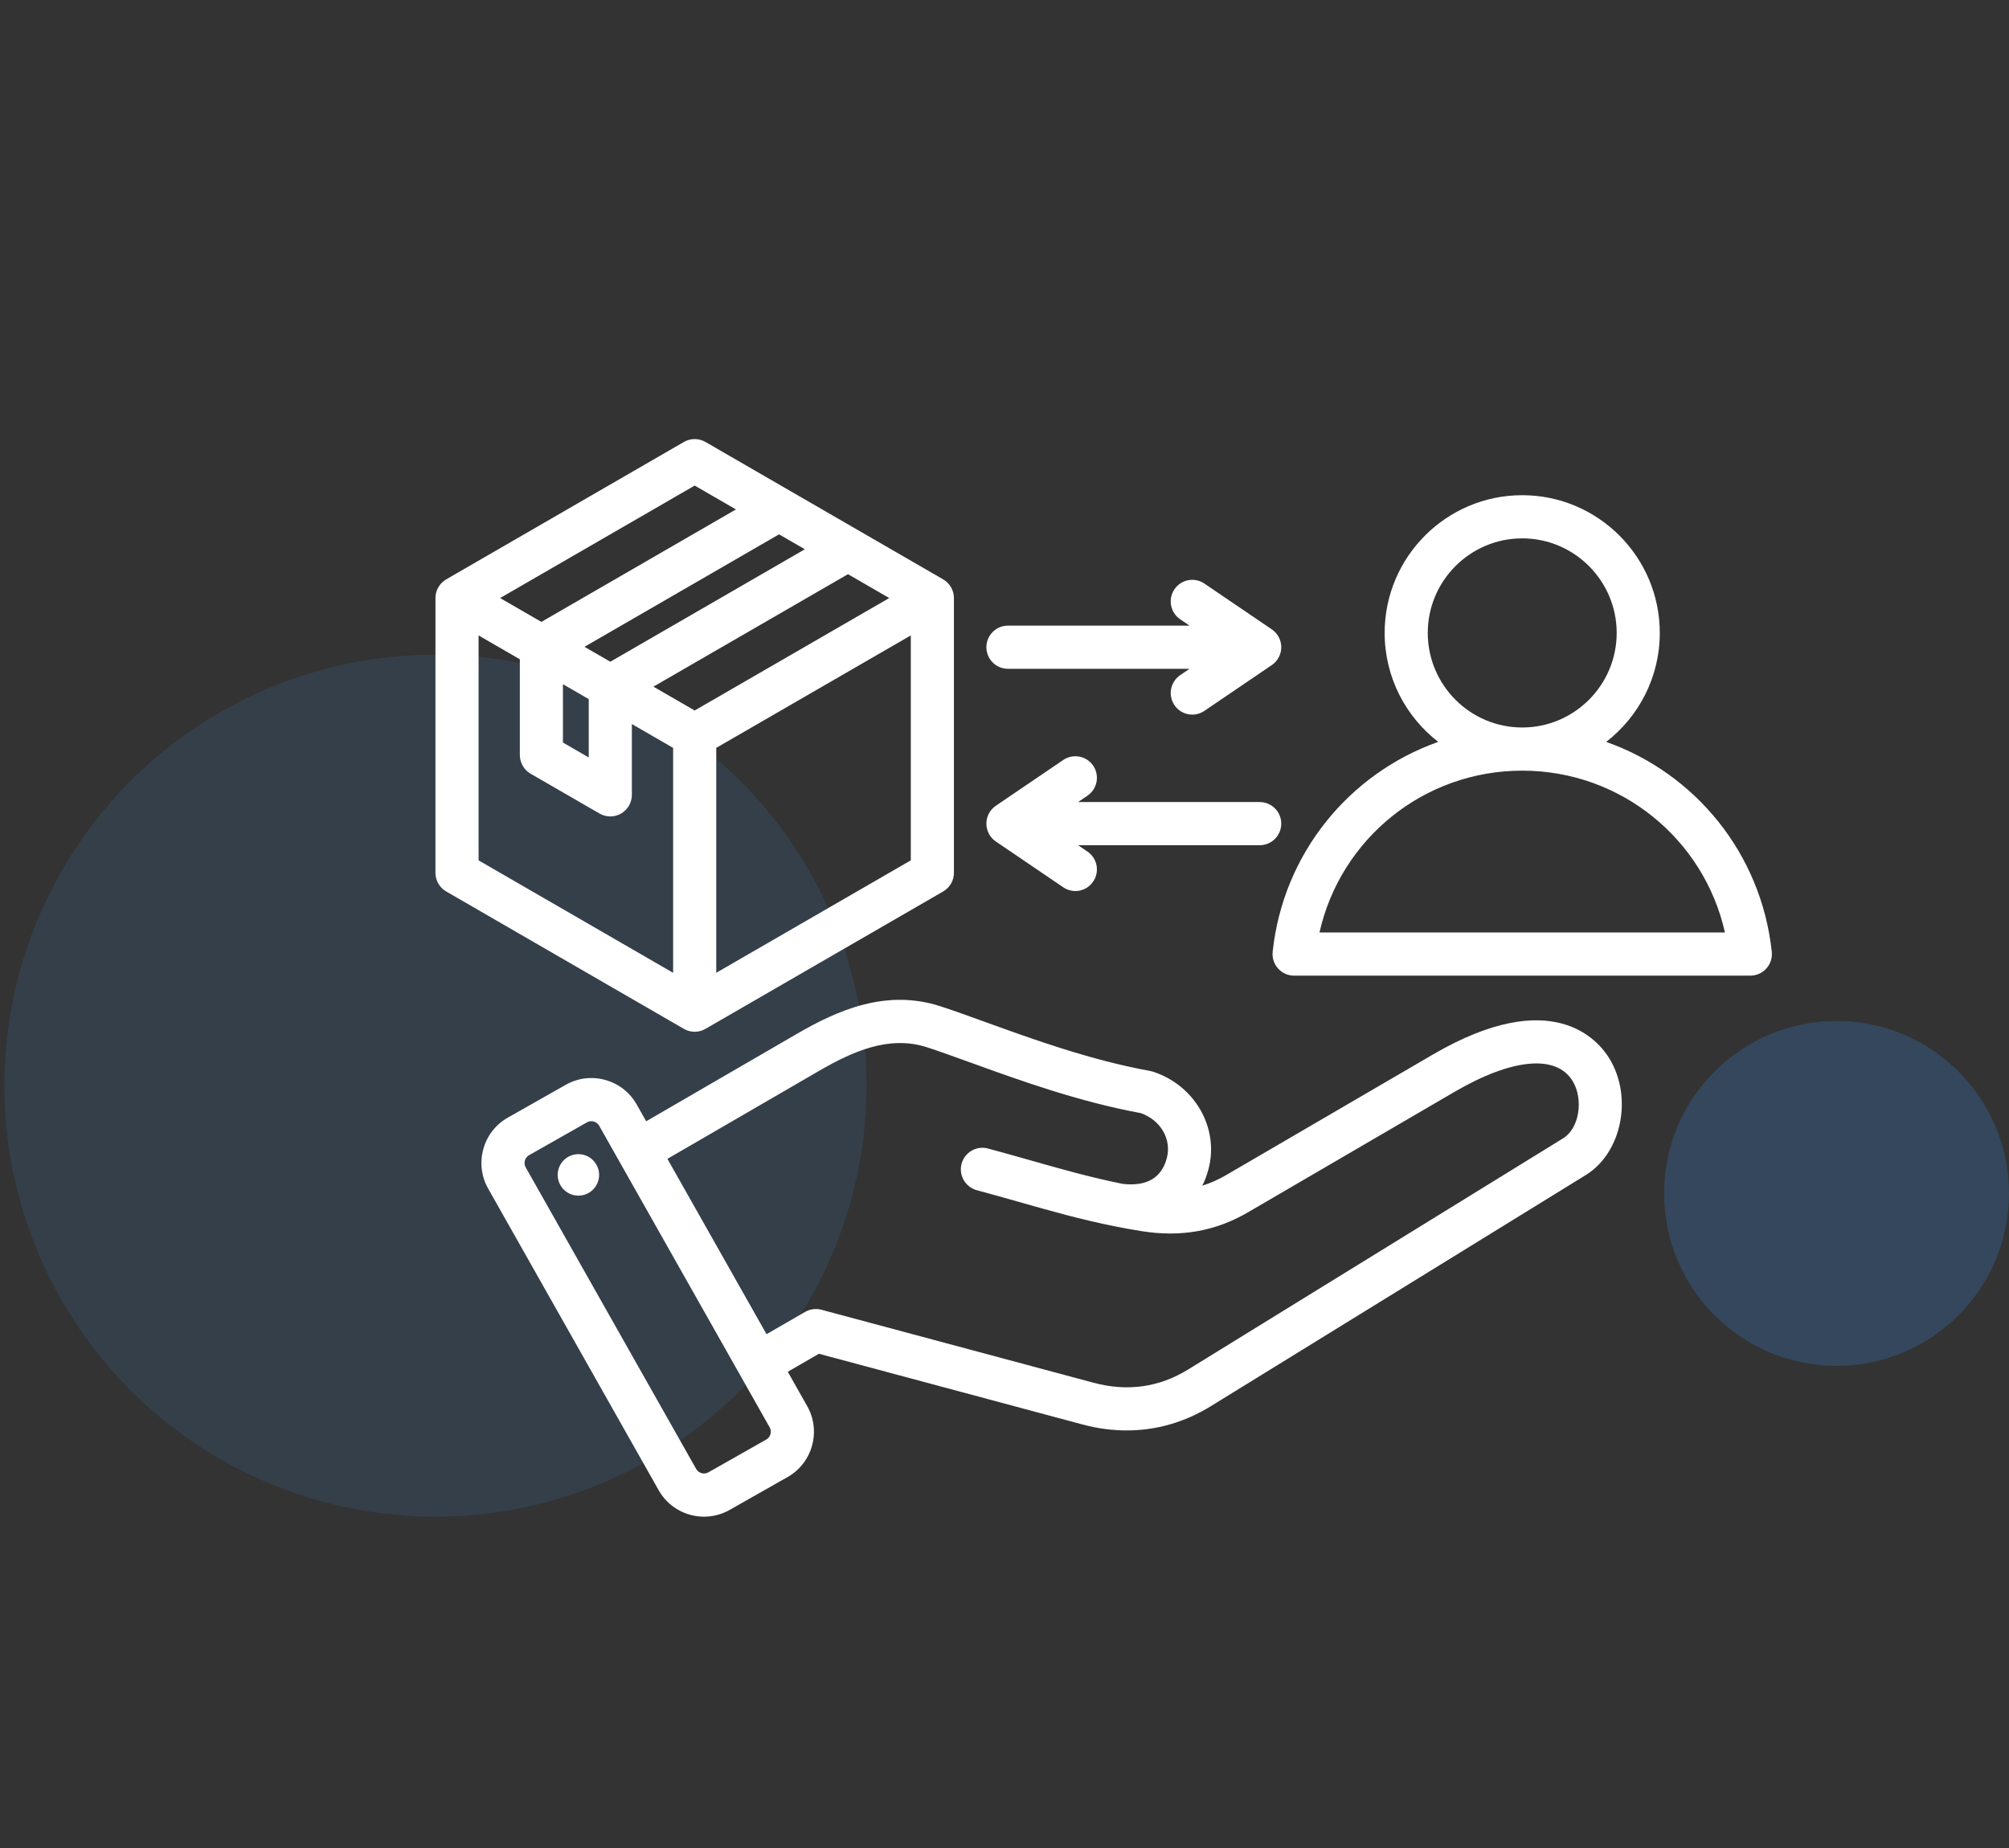 <svg width="125" height="115" viewBox="0 0 125 115" fill="none" xmlns="http://www.w3.org/2000/svg">
<rect x="0" y="0" width="125" height="115" fill="#333333" stroke="none"/>
<circle cx="27.094" cy="67.559" r="26.823" fill="#3C97F9" fill-opacity="0.12"/>
<path d="M89.154 65.623L76.291 73.125C75.807 73.408 75.316 73.626 74.81 73.782C74.969 73.459 75.096 73.121 75.188 72.772C75.873 70.212 74.357 67.54 71.736 66.689C71.678 66.67 71.62 66.656 71.56 66.645C67.879 65.98 64.239 64.662 61.314 63.603C60.294 63.234 59.331 62.885 58.51 62.619C55.14 61.524 52.114 62.868 49.599 64.327L40.205 69.777L39.613 68.729C39.188 67.977 38.495 67.436 37.661 67.205C36.827 66.973 35.954 67.08 35.204 67.505L31.595 69.55C30.845 69.975 30.304 70.669 30.073 71.505C29.842 72.34 29.948 73.214 30.373 73.965L40.984 92.739C41.578 93.791 42.676 94.382 43.805 94.382C44.344 94.382 44.891 94.247 45.393 93.963L49.002 91.917C49.752 91.492 50.292 90.798 50.524 89.963C50.755 89.127 50.648 88.254 50.224 87.503L49.015 85.364L50.954 84.244L67.349 88.643C68.276 88.891 69.198 89.015 70.105 89.015C71.939 89.015 73.712 88.509 75.332 87.51L98.676 73.117C100.892 71.751 101.599 68.314 100.159 65.907C99.462 64.741 96.608 61.276 89.154 65.623ZM47.939 89.245C47.916 89.329 47.852 89.483 47.681 89.579L44.072 91.625C43.811 91.773 43.466 91.677 43.318 91.416L32.707 72.642C32.672 72.579 32.649 72.509 32.641 72.437C32.632 72.365 32.638 72.292 32.658 72.222C32.681 72.139 32.745 71.985 32.916 71.888L36.525 69.842C36.606 69.796 36.698 69.772 36.792 69.772C36.854 69.772 36.907 69.782 36.944 69.793C37.028 69.816 37.182 69.88 37.278 70.051L37.279 70.051L47.889 88.825C47.986 88.996 47.962 89.162 47.939 89.245ZM97.27 70.829L73.925 85.223C72.123 86.334 70.144 86.612 68.044 86.048L51.111 81.505C50.768 81.413 50.402 81.461 50.094 81.639L47.694 83.026L41.527 72.114L50.944 66.651C53.048 65.43 55.321 64.406 57.682 65.173C58.461 65.426 59.361 65.752 60.403 66.129C63.397 67.213 67.118 68.56 70.986 69.27C72.221 69.71 72.911 70.903 72.597 72.077C72.268 73.306 71.345 73.843 69.856 73.672C67.858 73.27 66.041 72.754 64.141 72.214C63.286 71.972 62.402 71.721 61.472 71.471C61.302 71.425 61.124 71.413 60.95 71.436C60.775 71.46 60.607 71.517 60.454 71.605C60.302 71.693 60.168 71.811 60.061 71.95C59.954 72.09 59.875 72.25 59.829 72.42C59.784 72.591 59.772 72.768 59.795 72.943C59.818 73.118 59.875 73.287 59.963 73.439C60.051 73.592 60.169 73.726 60.308 73.833C60.448 73.941 60.608 74.019 60.778 74.065C61.689 74.31 62.563 74.558 63.409 74.798C65.379 75.358 67.262 75.893 69.37 76.315L69.384 76.317C69.913 76.423 70.457 76.522 71.02 76.612C73.46 77.003 75.625 76.622 77.641 75.446L90.504 67.944C94.101 65.847 96.85 65.601 97.858 67.287C98.546 68.438 98.249 70.225 97.27 70.829ZM37.262 72.919C37.288 73.087 37.28 73.259 37.239 73.424C37.198 73.589 37.125 73.744 37.024 73.881C36.923 74.018 36.796 74.133 36.65 74.221C36.504 74.308 36.343 74.366 36.175 74.39C36.006 74.415 35.835 74.406 35.67 74.364C35.506 74.322 35.351 74.248 35.215 74.146C35.079 74.044 34.965 73.916 34.878 73.769C34.792 73.623 34.735 73.461 34.712 73.292C34.665 72.955 34.753 72.612 34.957 72.339C35.161 72.067 35.465 71.886 35.802 71.837C36.139 71.787 36.481 71.873 36.755 72.076C37.028 72.279 37.211 72.582 37.262 72.919ZM43.223 64.206C43.459 64.207 43.69 64.144 43.894 64.026L58.682 55.477C58.886 55.359 59.055 55.19 59.173 54.986C59.291 54.782 59.353 54.55 59.353 54.314V37.216C59.353 36.98 59.291 36.748 59.173 36.544C59.055 36.34 58.886 36.17 58.682 36.053L43.894 27.503C43.69 27.386 43.459 27.323 43.223 27.323C42.988 27.323 42.757 27.386 42.553 27.503L27.765 36.053C27.561 36.17 27.392 36.34 27.274 36.544C27.156 36.748 27.094 36.98 27.094 37.216V54.314C27.094 54.55 27.156 54.782 27.274 54.986C27.392 55.19 27.561 55.359 27.765 55.477L42.553 64.026C42.757 64.144 42.988 64.207 43.223 64.206ZM36.367 40.251L48.473 33.252L50.079 34.181L37.974 41.179L36.367 40.251ZM35.026 42.577L36.632 43.505V47.137L35.026 46.208V42.577ZM52.762 35.731L55.329 37.216L43.223 44.214L40.656 42.73L52.762 35.731ZM44.565 60.537V46.54L56.67 39.542V53.539L44.565 60.537ZM43.223 30.217L45.791 31.701L33.685 38.7L31.118 37.216L43.223 30.217ZM29.777 39.542L32.344 41.026V46.984C32.344 47.22 32.406 47.451 32.524 47.655C32.641 47.859 32.811 48.029 33.014 48.147L37.303 50.626C37.507 50.744 37.738 50.806 37.974 50.806C38.209 50.806 38.44 50.744 38.644 50.626C38.848 50.508 39.017 50.339 39.135 50.135C39.253 49.931 39.315 49.699 39.315 49.463V45.056L41.882 46.541V60.538L29.777 53.539V39.542ZM110.24 59.228C109.584 53.091 105.461 48.121 99.938 46.167C101.964 44.598 103.272 42.143 103.272 39.386C103.272 34.661 99.432 30.816 94.713 30.816C89.993 30.816 86.153 34.661 86.153 39.386C86.153 42.143 87.461 44.598 89.487 46.167C83.964 48.121 79.841 53.091 79.185 59.228C79.165 59.415 79.185 59.605 79.243 59.784C79.3 59.964 79.395 60.129 79.521 60.269C79.647 60.409 79.801 60.521 79.972 60.598C80.144 60.674 80.331 60.714 80.519 60.714H108.906C109.286 60.714 109.649 60.552 109.903 60.269C110.029 60.129 110.124 59.963 110.182 59.784C110.24 59.605 110.26 59.415 110.24 59.228ZM88.836 39.386C88.836 36.142 91.472 33.502 94.713 33.502C97.953 33.502 100.59 36.142 100.59 39.386C100.59 42.63 97.955 45.269 94.716 45.271H94.709C91.47 45.269 88.836 42.63 88.836 39.386ZM82.098 58.028C83.411 52.194 88.592 47.959 94.709 47.957L94.713 47.957H94.716C100.833 47.959 106.014 52.194 107.327 58.028L82.098 58.028ZM61.373 51.254C61.373 51.035 61.426 50.819 61.529 50.625C61.631 50.431 61.78 50.266 61.961 50.143L66.156 47.292C66.451 47.092 66.812 47.018 67.162 47.085C67.511 47.152 67.819 47.355 68.019 47.65C68.219 47.944 68.293 48.306 68.226 48.656C68.159 49.006 67.957 49.315 67.662 49.515L67.079 49.911H78.379C78.734 49.911 79.076 50.053 79.327 50.304C79.579 50.556 79.72 50.898 79.72 51.254C79.72 51.61 79.579 51.952 79.327 52.204C79.076 52.456 78.734 52.597 78.379 52.597H67.079L67.662 52.993C67.9 53.155 68.079 53.388 68.174 53.659C68.269 53.93 68.275 54.225 68.191 54.499C68.106 54.774 67.936 55.014 67.705 55.185C67.475 55.356 67.195 55.448 66.908 55.448C66.64 55.448 66.378 55.367 66.156 55.216L61.961 52.365C61.78 52.242 61.631 52.077 61.529 51.883C61.426 51.689 61.373 51.473 61.373 51.254ZM61.373 40.276C61.373 39.92 61.514 39.578 61.766 39.326C62.017 39.074 62.358 38.933 62.714 38.933H74.013L73.43 38.537C73.136 38.337 72.933 38.028 72.866 37.678C72.799 37.328 72.874 36.966 73.074 36.671C73.273 36.377 73.582 36.173 73.931 36.106C74.281 36.039 74.642 36.114 74.936 36.314L79.132 39.165C79.313 39.288 79.461 39.453 79.564 39.647C79.666 39.841 79.72 40.057 79.72 40.276C79.72 40.495 79.666 40.711 79.564 40.905C79.461 41.098 79.313 41.264 79.132 41.387L74.936 44.238C74.791 44.337 74.627 44.406 74.454 44.442C74.282 44.478 74.104 44.479 73.931 44.446C73.758 44.413 73.593 44.346 73.446 44.249C73.299 44.152 73.172 44.026 73.074 43.88C72.874 43.586 72.799 43.224 72.866 42.874C72.933 42.524 73.136 42.215 73.43 42.015L74.014 41.619H62.714C62.538 41.619 62.363 41.584 62.201 41.517C62.038 41.449 61.89 41.35 61.766 41.225C61.641 41.101 61.542 40.953 61.475 40.79C61.407 40.627 61.373 40.452 61.373 40.276Z" fill="white"/>
<circle cx="114.27" cy="74.265" r="10.729" fill="#3C97F9" fill-opacity="0.21"/>
</svg>
